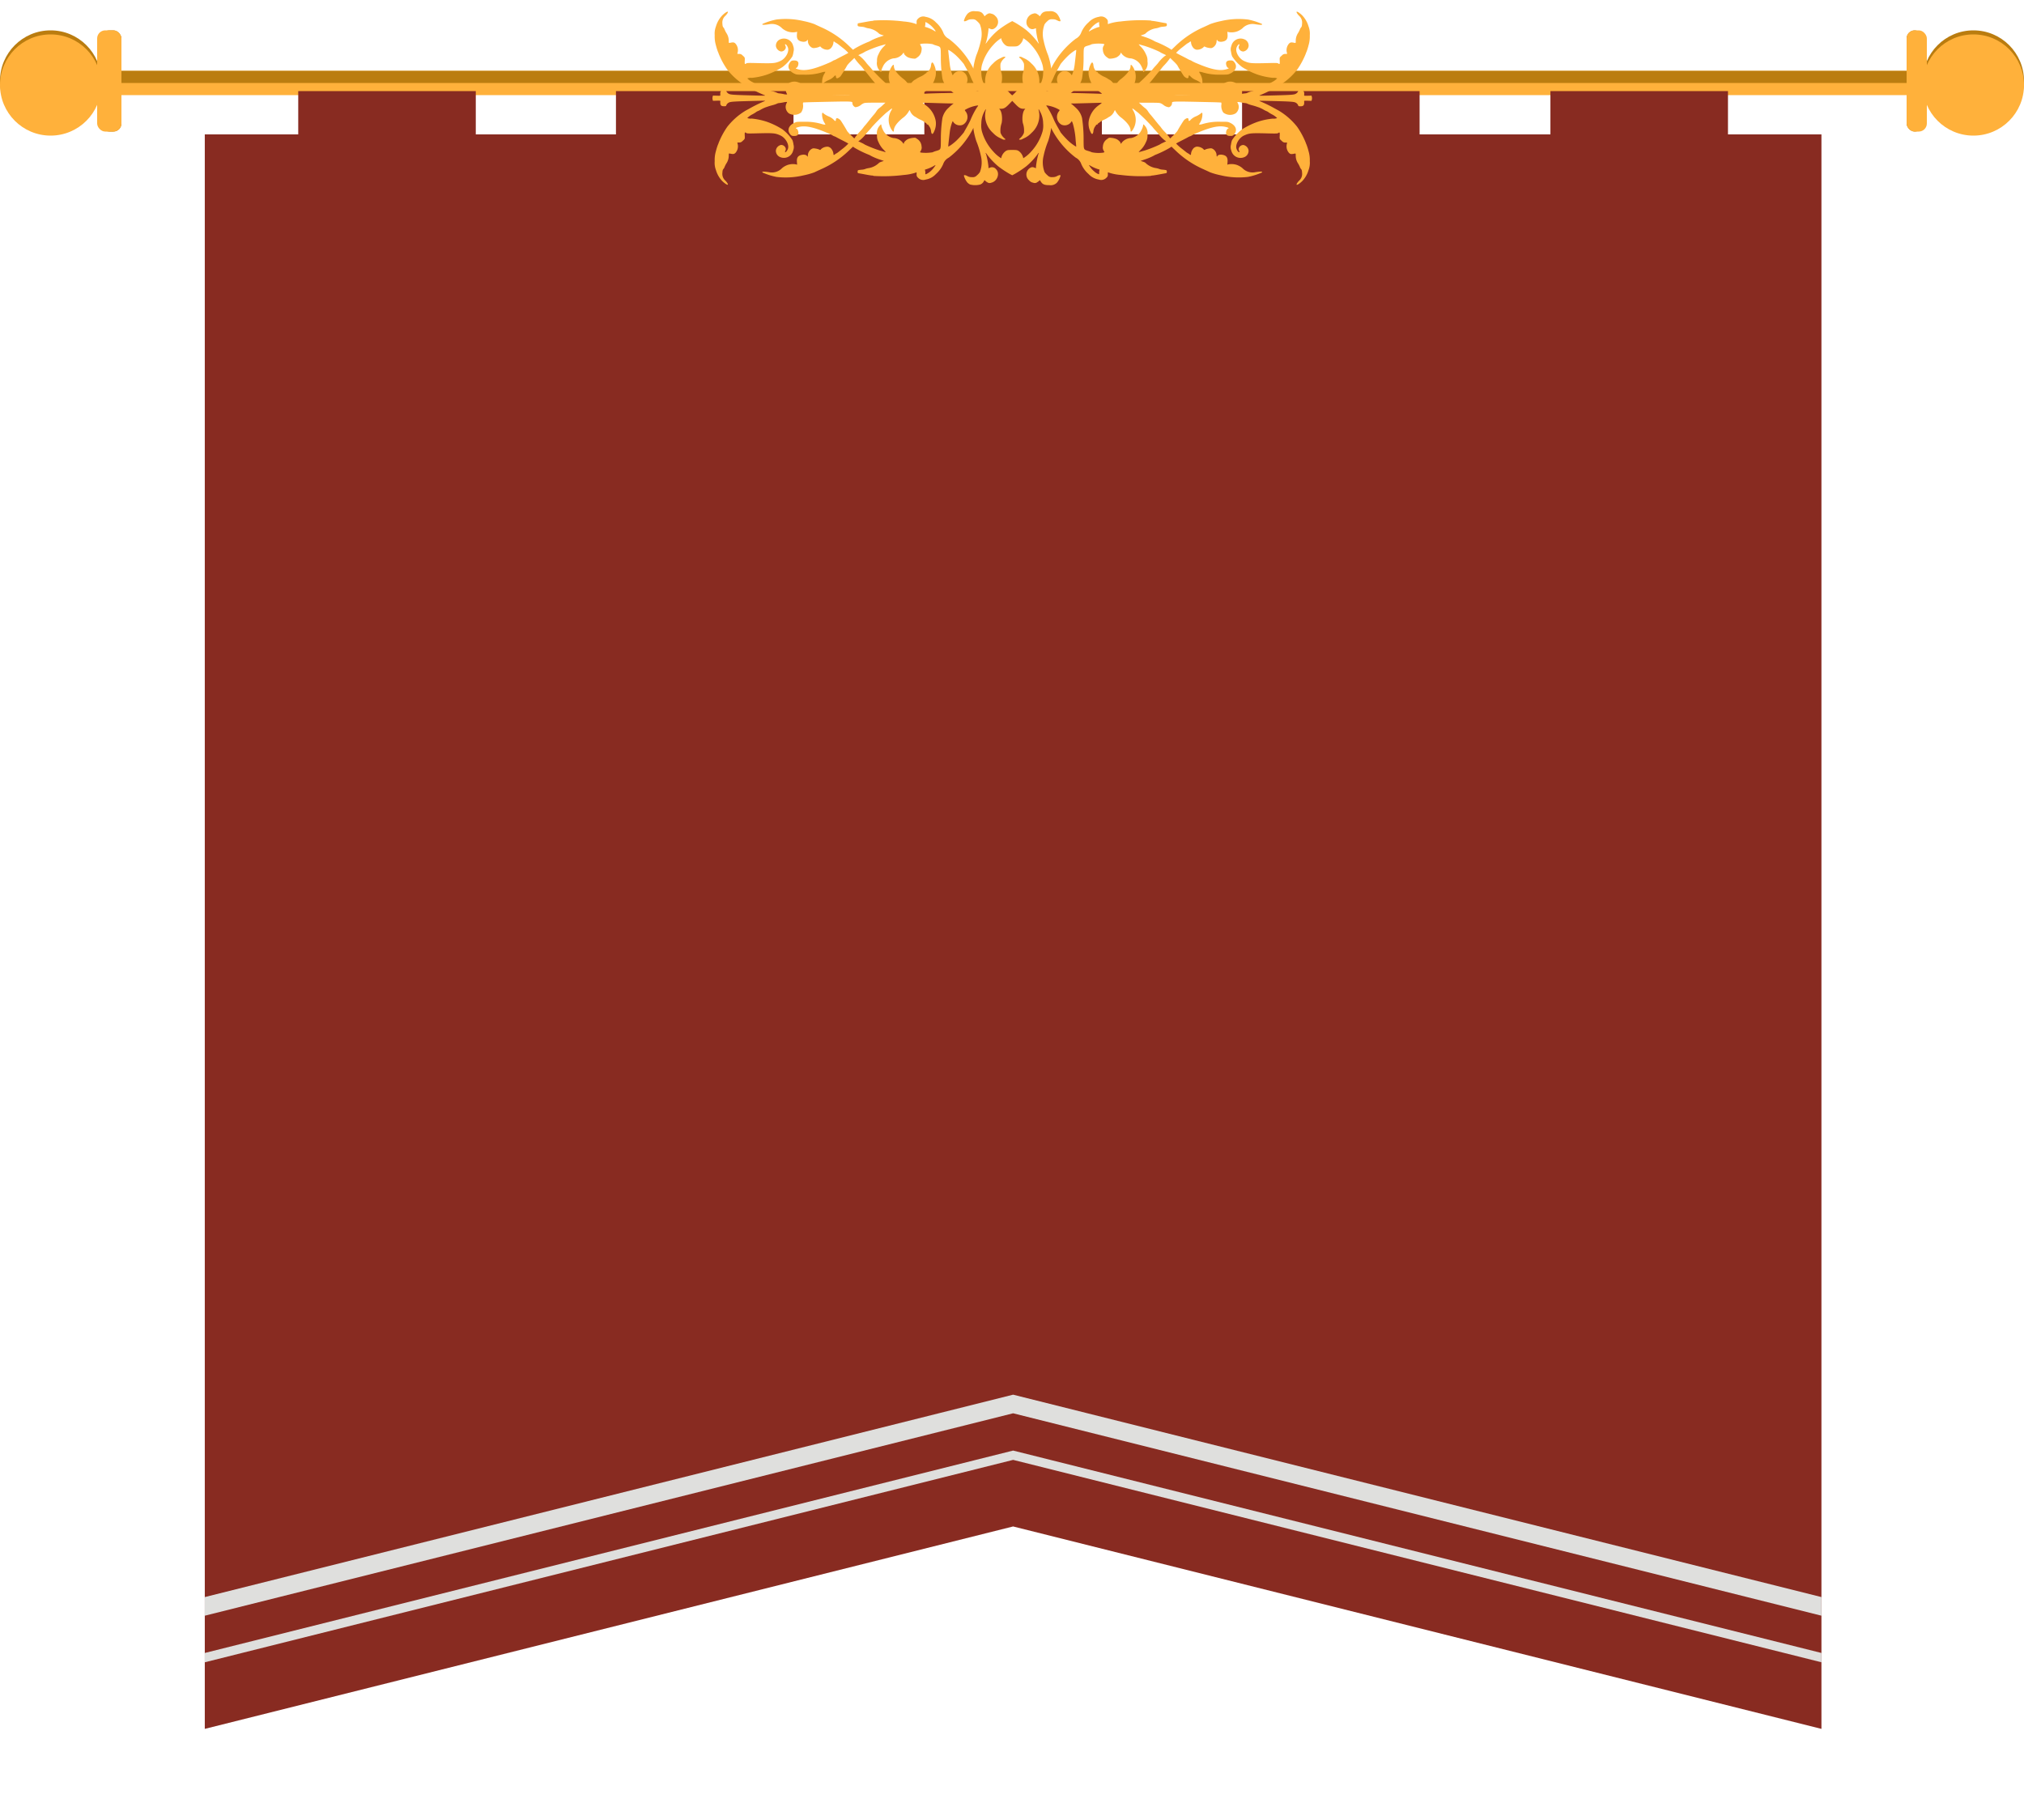 <svg xmlns="http://www.w3.org/2000/svg" xmlns:xlink="http://www.w3.org/1999/xlink" width="500" height="449.584" viewBox="0 0 500 449.584">
  <defs>
    <filter id="Unione_3" x="28.094" y="0" width="444.37" height="449.584" filterUnits="userSpaceOnUse">
      <feOffset dy="5" input="SourceAlpha"/>
      <feGaussianBlur stdDeviation="7.5" result="blur"/>
      <feFlood flood-color="#122a40"/>
      <feComposite operator="in" in2="blur"/>
      <feComposite in="SourceGraphic"/>
    </filter>
  </defs>
  <g id="Raggruppa_240" data-name="Raggruppa 240" transform="translate(-570 -467.222)">
    <g id="Raggruppa_223" data-name="Raggruppa 223" transform="translate(2677.368 1539.504)">
      <g id="Raggruppa_69" data-name="Raggruppa 69" transform="translate(-2107 -1064.782)">
        <g id="Raggruppa_67" data-name="Raggruppa 67" transform="translate(0 0)">
          <rect id="Rettangolo_32" data-name="Rettangolo 32" width="5" height="25" rx="2" transform="translate(24.632 0)" fill="#bb7d10"/>
          <rect id="Rettangolo_33" data-name="Rettangolo 33" width="4" height="25" rx="2" transform="translate(470.632 0)" fill="#bb7d10"/>
          <rect id="Rettangolo_29" data-name="Rettangolo 29" width="480" height="6" transform="translate(11.632 10)" fill="#ffb13b"/>
          <rect id="Rettangolo_30" data-name="Rettangolo 30" width="480" height="3" transform="translate(11.632 10)" fill="#bb7d10"/>
          <circle id="Ellisse_4" data-name="Ellisse 4" cx="12.5" cy="12.5" r="12.5" transform="translate(-0.368 0)" fill="#ba7c0f"/>
          <circle id="Ellisse_6" data-name="Ellisse 6" cx="12.5" cy="12.5" r="12.5" transform="translate(474.632 0)" fill="#ba7c0f"/>
          <circle id="Ellisse_5" data-name="Ellisse 5" cx="12.5" cy="12.5" r="12.5" transform="translate(-0.368 1)" fill="#ffb13b"/>
          <circle id="Ellisse_7" data-name="Ellisse 7" cx="12.5" cy="12.5" r="12.5" transform="translate(474.632 1)" fill="#ffb13b"/>
          <rect id="Rettangolo_34" data-name="Rettangolo 34" width="6" height="25" rx="2" transform="translate(23.632 0)" fill="#ffb13b"/>
          <rect id="Rettangolo_35" data-name="Rettangolo 35" width="5" height="25" rx="2" transform="translate(470.632 0)" fill="#ffb13b"/>
        </g>
        <g id="Raggruppa_68" data-name="Raggruppa 68" transform="translate(49.632 9.785)">
          <g transform="matrix(1, 0, 0, 1, -50, -17.28)" filter="url(#Unione_3)">
            <path id="Unione_3-2" data-name="Unione 3" d="M199.685,354.58,0,404.584V10.69H23.085V0H66.947V10.69h34.627V0h43.862V10.69h32.319V0h43.861V10.69h34.628V0H300.1V10.69h32.319V0h43.862V10.69H399.37V404.584Z" transform="translate(50.59 17.5)" fill="#882b21"/>
          </g>
          <path id="Tracciato_62" data-name="Tracciato 62" d="M0,7.531l199.686-50,199.686,50v4.6l-199.686-50L0,12.134Z" transform="translate(0.592 369.713)" fill="#dfdfdd"/>
          <path id="Tracciato_63" data-name="Tracciato 63" d="M0,7.531l199.686-50,199.686,50v2.3l-199.686-50L0,9.832Z" transform="translate(0.592 383.521)" fill="#dfdfdd"/>
        </g>
      </g>
    </g>
    <path id="path4691" d="M64.073,42.8a2.94,2.94,0,0,1-.639-.47,4.611,4.611,0,0,1-.869-1.7c0-.224.343-.186.874.1a2.048,2.048,0,0,0,1.136.249,1.322,1.322,0,0,0,1.194-.429,3.677,3.677,0,0,0,.743-.815,6.683,6.683,0,0,0,.231-4.05,21.234,21.234,0,0,0-1.117-3.61,18.118,18.118,0,0,1-.7-2.933l-.031-.348-.122.3a21.068,21.068,0,0,1-5.944,7.067,2.832,2.832,0,0,0-1.392,1.608,6.872,6.872,0,0,1-1.778,2.439A4.462,4.462,0,0,1,53.1,41.586a1.774,1.774,0,0,1-1.875-.459.931.931,0,0,1-.345-.848,2.687,2.687,0,0,0-.023-.492c-.013,0-.192.064-.4.142a12.077,12.077,0,0,1-2.712.512,39.929,39.929,0,0,1-7.458.242,1.115,1.115,0,0,0-.442-.1c-.14,0-.826-.108-1.523-.24s-1.437-.268-1.642-.3c-.345-.058-.373-.088-.373-.4,0-.389.037-.407,1.044-.506a2.79,2.79,0,0,0,.814-.162,4.086,4.086,0,0,1,.928-.236,4.754,4.754,0,0,0,2.55-1.331,3.078,3.078,0,0,1,.631-.264l.517-.169-.956-.329a13.628,13.628,0,0,1-2.345-.986,2.453,2.453,0,0,0-.5-.245,24.872,24.872,0,0,1-3.432-1.684l-.4-.277-1.045,1a23.676,23.676,0,0,1-6.908,4.606c-.768.349-1.474.676-1.568.728a17.849,17.849,0,0,1-2.678.752,19.052,19.052,0,0,1-6.7.386,16.356,16.356,0,0,1-3.4-1.065c-.373-.3.29-.321,1.8-.063a3.478,3.478,0,0,0,2.992-1.048,4.492,4.492,0,0,1,1.343-.773A4.2,4.2,0,0,1,21.1,37.83l.261.082-.049-.688c-.082-1.144.3-1.627,1.425-1.781.47-.064.987.091,1.076.324.105.274.209.134.21-.283A1.919,1.919,0,0,1,24.971,34c.308-.159.431-.168.995-.072a3.265,3.265,0,0,1,.87.252c.209.132.245.121.464-.139A2.364,2.364,0,0,1,29,33.466a1.658,1.658,0,0,1,.633.315,2.409,2.409,0,0,1,.7,1.443c0,.338.084.355.425.087a1.128,1.128,0,0,1,.319-.2,4.534,4.534,0,0,0,.662-.472c.327-.26.759-.6.958-.75a11.005,11.005,0,0,0,1.316-1.2c0-.024-.593-.344-1.318-.712s-1.452-.748-1.616-.845a2.988,2.988,0,0,0-.547-.249,1.3,1.3,0,0,1-.4-.2A9.049,9.049,0,0,0,29,30.133C25.4,28.6,23.377,28.173,21.73,28.6c-.689.179-.85.3-.544.392.261.083.5.6.5,1.093,0,.508-.44.774-1.188.719a.889.889,0,0,1-.824-.379c-.849-1.016-.437-2.185,1.008-2.863.538-.252.614-.26,2.4-.257a13.819,13.819,0,0,1,4.51.6,2.365,2.365,0,0,0,.736.106c.03-.03-.069-.241-.22-.469a3.962,3.962,0,0,1-.582-2.265c.069-.264.186-.264.405,0a5.763,5.763,0,0,0,1.177.686,3.88,3.88,0,0,1,1.309.849c.321.389.522.391.522.005s.23-.494.609-.3a2.044,2.044,0,0,1,.508.379c.207.239,1.414,2.2,1.657,2.7a8.445,8.445,0,0,0,.936,1.015l.838.816.3-.419a14.4,14.4,0,0,1,1.282-1.492,9.058,9.058,0,0,0,.633-.765,4.963,4.963,0,0,1,.411-.514c.092-.092.594-.7,1.115-1.36S40.259,25.6,40.363,25.5a6.4,6.4,0,0,0,.57-.767,3.061,3.061,0,0,1,.649-.746,9.078,9.078,0,0,0,.933-.786l.667-.624-2.558.008c-2.376.008-2.587.023-2.959.213a2.837,2.837,0,0,0-.553.357,2.488,2.488,0,0,1-1.353.545,1.138,1.138,0,0,1-.745-.924c0-.573.543-.554-9.547-.333-1.394.031-2.572.078-2.617.106a1.108,1.108,0,0,0-.017.57,2.855,2.855,0,0,1-.494,1.9,2.73,2.73,0,0,1-3.011.214,2.033,2.033,0,0,1-.791-1.78,2.144,2.144,0,0,1,.219-.743c.088-.135.135-.27.1-.3a3.4,3.4,0,0,0-.9.108,9.671,9.671,0,0,1-1.07.166,1.416,1.416,0,0,0-.529.158,6.317,6.317,0,0,1-.995.342c-.383.1-.853.238-1.044.3l-.788.269a8.493,8.493,0,0,0-1.116.533,5,5,0,0,1-.764.383,1.9,1.9,0,0,0-.476.278,7.959,7.959,0,0,1-.836.507,5,5,0,0,0-1.29.92,2.1,2.1,0,0,0,1.076.14A16.9,16.9,0,0,1,14,27.343a18.8,18.8,0,0,1,3.744,1.838A10.648,10.648,0,0,1,20.2,31.829a5.12,5.12,0,0,1,.262,1.094,2.3,2.3,0,0,1-.083,1.487,2.335,2.335,0,0,1-3.1,1.657,1.677,1.677,0,0,1-1.164-1.679,1.6,1.6,0,0,1,1.291-1.366,1.185,1.185,0,0,1,1.058.66.741.741,0,0,1,0,.75c-.122.312-.125.381-.016.381.182,0,.51-.434.651-.862.342-1.036-.616-2.707-1.875-3.272-1.321-.592-1.684-.623-6.081-.511-1.752.045-2.168.029-2.335-.088-.378-.265-.426-.186-.386.629.042.848.056.814-.544,1.343A1.061,1.061,0,0,1,7,32.426c-.4,0-.448.022-.381.174A2.444,2.444,0,0,1,6.114,35c-.362.318-.512.334-1.414.151-.207-.042-.224-.009-.228.429A3.459,3.459,0,0,1,3.9,37.569a6.233,6.233,0,0,0-.473.925,1.449,1.449,0,0,1-.282.479c-.165.18-.219.389-.247.954a2.221,2.221,0,0,0,.761,1.941c.447.48.68.871.579.973-.122.122-.769-.3-1.36-.878a6.6,6.6,0,0,1-1.575-2.739A4.984,4.984,0,0,1,1,37.033,7.618,7.618,0,0,1,1.3,34.562a14.211,14.211,0,0,1,.5-1.609,3.123,3.123,0,0,0,.19-.481,19.644,19.644,0,0,1,2.118-3.926A16.674,16.674,0,0,1,8.715,24.51c.377-.2,1-.543,1.382-.755a32.777,32.777,0,0,1,3.183-1.524c.372-.143.258-.149-1.741-.1-6.173.154-6.671.188-7.153.492a1.267,1.267,0,0,0-.489.546c-.1.286-.138.3-.609.3-.75,0-.976-.292-.9-1.171.018-.223,0-.226-.9-.2l-.92.028-.085-.323a1.488,1.488,0,0,1,0-.647l.085-.323.92.028c.9.027.919.024.9-.2-.072-.879.154-1.171.9-1.171.471,0,.509.019.609.3a1.267,1.267,0,0,0,.489.546c.482.3.98.338,7.153.492,2,.05,2.112.043,1.741-.1A32.779,32.779,0,0,1,10.1,19.214c-.383-.212-1-.552-1.382-.755a16.673,16.673,0,0,1-4.606-4.037A19.644,19.644,0,0,1,1.99,10.5a3.127,3.127,0,0,0-.19-.481,14.211,14.211,0,0,1-.5-1.609A7.618,7.618,0,0,1,1,5.936a4.984,4.984,0,0,1,.31-2.19A6.6,6.6,0,0,1,2.881,1.007c.591-.582,1.238-1,1.36-.878.1.1-.131.493-.579.973A2.221,2.221,0,0,0,2.9,3.043c.029.565.083.774.247.954a1.449,1.449,0,0,1,.282.479A6.233,6.233,0,0,0,3.9,5.4a3.459,3.459,0,0,1,.569,1.987c0,.438.021.471.228.429.9-.183,1.052-.167,1.414.151a2.444,2.444,0,0,1,.507,2.4c-.067.152-.019.174.381.174a1.061,1.061,0,0,1,.881.373c.6.529.586.495.544,1.343-.04.814.008.893.386.629.167-.117.583-.132,2.335-.088,4.4.112,4.76.082,6.081-.511,1.259-.564,2.217-2.235,1.875-3.272-.141-.428-.469-.862-.651-.862-.11,0-.107.069.016.381a.741.741,0,0,1,0,.75,1.185,1.185,0,0,1-1.058.66,1.6,1.6,0,0,1-1.291-1.366A1.677,1.677,0,0,1,17.279,6.9a2.335,2.335,0,0,1,3.1,1.657,2.3,2.3,0,0,1,.083,1.487A5.12,5.12,0,0,1,20.2,11.14a10.648,10.648,0,0,1-2.456,2.648A18.8,18.8,0,0,1,14,15.626a16.9,16.9,0,0,1-3.864.831,2.1,2.1,0,0,0-1.076.14,5,5,0,0,0,1.29.92,7.959,7.959,0,0,1,.836.507,1.9,1.9,0,0,0,.476.278,5,5,0,0,1,.764.383,8.494,8.494,0,0,0,1.116.533l.788.269c.191.065.661.2,1.044.3a6.317,6.317,0,0,1,.995.342,1.416,1.416,0,0,0,.529.158,9.662,9.662,0,0,1,1.07.166,3.4,3.4,0,0,0,.9.108c.031-.031-.015-.167-.1-.3a2.144,2.144,0,0,1-.219-.743,2.033,2.033,0,0,1,.791-1.78,2.73,2.73,0,0,1,3.011.214,2.855,2.855,0,0,1,.494,1.9,1.108,1.108,0,0,0,.017.57c.045.028,1.223.076,2.617.106,10.09.221,9.547.24,9.547-.333a1.138,1.138,0,0,1,.745-.923,2.488,2.488,0,0,1,1.353.545,2.838,2.838,0,0,0,.553.357c.373.19.583.205,2.959.213l2.558.008-.667-.624a9.078,9.078,0,0,0-.933-.786,3.061,3.061,0,0,1-.649-.746,6.4,6.4,0,0,0-.57-.767c-.1-.1-.615-.72-1.136-1.376s-1.023-1.268-1.115-1.36a4.963,4.963,0,0,1-.411-.514,9.058,9.058,0,0,0-.633-.765,14.4,14.4,0,0,1-1.282-1.492l-.3-.419-.838.816a8.446,8.446,0,0,0-.936,1.015c-.242.493-1.449,2.459-1.657,2.7a2.044,2.044,0,0,1-.508.379c-.378.2-.609.083-.609-.3s-.2-.384-.522.005a3.88,3.88,0,0,1-1.309.849,5.763,5.763,0,0,0-1.177.686c-.22.262-.336.262-.405,0A3.962,3.962,0,0,1,28.1,15.43c.151-.228.25-.439.22-.469a2.365,2.365,0,0,0-.736.106,13.819,13.819,0,0,1-4.51.6c-1.782,0-1.858,0-2.4-.257-1.446-.678-1.857-1.847-1.008-2.863a.889.889,0,0,1,.824-.379c.747-.055,1.188.211,1.188.719,0,.489-.238,1.01-.5,1.093-.306.1-.145.213.544.392,1.647.429,3.674,0,7.265-1.531a9.049,9.049,0,0,0,1.144-.551,1.3,1.3,0,0,1,.4-.2,2.988,2.988,0,0,0,.547-.249c.164-.1.891-.477,1.616-.845s1.318-.689,1.318-.712a11,11,0,0,0-1.316-1.2c-.2-.153-.631-.491-.958-.75a4.535,4.535,0,0,0-.662-.472,1.128,1.128,0,0,1-.319-.2c-.341-.268-.425-.251-.425.087a2.409,2.409,0,0,1-.7,1.443A1.658,1.658,0,0,1,29,9.5,2.364,2.364,0,0,1,27.3,8.927c-.219-.26-.254-.271-.464-.139a3.265,3.265,0,0,1-.87.252c-.564.1-.686.087-.995-.072a1.919,1.919,0,0,1-.948-1.482c0-.416-.1-.557-.21-.283-.089.233-.606.388-1.076.324-1.12-.154-1.507-.637-1.425-1.781l.049-.688L21.1,5.14a4.2,4.2,0,0,1-2.105-.149,4.492,4.492,0,0,1-1.343-.773A3.478,3.478,0,0,0,14.66,3.17c-1.513.258-2.175.235-1.8-.063a16.356,16.356,0,0,1,3.4-1.065,19.052,19.052,0,0,1,6.7.386,17.849,17.849,0,0,1,2.678.752c.094.052.8.379,1.568.728a23.676,23.676,0,0,1,6.908,4.606l1.045,1,.4-.277a24.873,24.873,0,0,1,3.432-1.684,2.453,2.453,0,0,0,.5-.245,13.625,13.625,0,0,1,2.345-.986L42.79,6l-.517-.169a3.078,3.078,0,0,1-.631-.264,4.754,4.754,0,0,0-2.55-1.331A4.086,4.086,0,0,1,38.165,4a2.79,2.79,0,0,0-.814-.162c-1.007-.1-1.044-.116-1.044-.506,0-.312.028-.342.373-.4.205-.035.944-.171,1.642-.3s1.383-.24,1.523-.24a1.115,1.115,0,0,0,.442-.1,39.929,39.929,0,0,1,7.458.242,12.077,12.077,0,0,1,2.712.512c.206.078.385.142.4.142a2.692,2.692,0,0,0,.023-.492.931.931,0,0,1,.345-.848A1.774,1.774,0,0,1,53.1,1.384a4.462,4.462,0,0,1,2.559,1.377A6.872,6.872,0,0,1,57.436,5.2a2.832,2.832,0,0,0,1.392,1.608,21.068,21.068,0,0,1,5.944,7.067l.122.3.031-.348a18.117,18.117,0,0,1,.7-2.933,21.234,21.234,0,0,0,1.117-3.61,6.683,6.683,0,0,0-.231-4.05,3.677,3.677,0,0,0-.743-.815,1.322,1.322,0,0,0-1.194-.429,2.048,2.048,0,0,0-1.136.249c-.531.283-.874.321-.874.1a4.606,4.606,0,0,1,.871-1.7A2.182,2.182,0,0,1,65.328,0c1.249,0,1.7.2,2.17.973.15.247.224.3.265.2A1.658,1.658,0,0,1,68.29.748.988.988,0,0,1,69.318.6a1.735,1.735,0,0,1,1.018.585,1.9,1.9,0,0,1-.482,3.191.9.9,0,0,1-.771-.028l-.451-.154,0,.367a18.6,18.6,0,0,1-.583,3.081c-.286.534-.063.4.347-.216a17.363,17.363,0,0,1,2.65-2.776A25.146,25.146,0,0,1,73.93,2.735l.571-.3.571.3a25.145,25.145,0,0,1,2.886,1.911,17.362,17.362,0,0,1,2.65,2.776c.41.611.632.749.347.216a18.6,18.6,0,0,1-.583-3.081l0-.367-.451.154a1.223,1.223,0,0,1-1.4-.39C77.451,2.96,78.155.936,79.684.6a.988.988,0,0,1,1.028.152,1.658,1.658,0,0,1,.527.422c.04.105.115.05.265-.2C81.972.2,82.425,0,83.674,0a2.182,2.182,0,0,1,1.892.636,4.607,4.607,0,0,1,.871,1.7c0,.224-.343.186-.874-.1a2.048,2.048,0,0,0-1.136-.249,1.322,1.322,0,0,0-1.194.429,3.677,3.677,0,0,0-.743.815,6.683,6.683,0,0,0-.231,4.05,21.233,21.233,0,0,0,1.117,3.61,18.117,18.117,0,0,1,.7,2.933l.031.348.122-.3a21.068,21.068,0,0,1,5.944-7.067A2.832,2.832,0,0,0,91.567,5.2a6.872,6.872,0,0,1,1.778-2.439A4.462,4.462,0,0,1,95.9,1.384a1.774,1.774,0,0,1,1.875.459.931.931,0,0,1,.345.848,2.688,2.688,0,0,0,.023.492c.013,0,.192-.064.4-.142a12.077,12.077,0,0,1,2.712-.512,39.929,39.929,0,0,1,7.458-.242,1.115,1.115,0,0,0,.442.1c.14,0,.826.108,1.523.24s1.437.268,1.642.3c.345.058.373.088.373.4,0,.389-.037.407-1.044.506a2.79,2.79,0,0,0-.814.162,4.086,4.086,0,0,1-.928.236,4.754,4.754,0,0,0-2.55,1.331,3.078,3.078,0,0,1-.631.264L106.212,6l.956.329a13.625,13.625,0,0,1,2.345.986,2.453,2.453,0,0,0,.5.245,24.872,24.872,0,0,1,3.432,1.684l.4.277,1.045-1a23.676,23.676,0,0,1,6.908-4.606c.768-.349,1.474-.676,1.568-.728a17.849,17.849,0,0,1,2.678-.752,19.052,19.052,0,0,1,6.7-.386,16.356,16.356,0,0,1,3.4,1.065c.373.3-.29.321-1.8.063a3.478,3.478,0,0,0-2.992,1.048,4.492,4.492,0,0,1-1.343.773,4.2,4.2,0,0,1-2.105.149l-.261-.082.049.688c.082,1.144-.3,1.627-1.425,1.781-.47.064-.987-.091-1.076-.324-.105-.274-.209-.134-.21.283a1.919,1.919,0,0,1-.948,1.482c-.308.159-.431.168-.995.072a3.265,3.265,0,0,1-.87-.252c-.209-.132-.245-.121-.464.139A2.364,2.364,0,0,1,120,9.5a1.658,1.658,0,0,1-.633-.315,2.409,2.409,0,0,1-.7-1.443c0-.338-.085-.355-.425-.087a1.128,1.128,0,0,1-.319.2,4.534,4.534,0,0,0-.662.472c-.327.26-.759.6-.958.75a11,11,0,0,0-1.316,1.2c0,.024.593.344,1.318.712s1.452.748,1.616.845a2.988,2.988,0,0,0,.547.249,1.3,1.3,0,0,1,.4.2,9.048,9.048,0,0,0,1.144.551c3.591,1.532,5.618,1.96,7.265,1.531.689-.179.85-.3.544-.392-.261-.083-.5-.6-.5-1.093,0-.508.44-.774,1.188-.719a.889.889,0,0,1,.824.379c.849,1.016.437,2.185-1.008,2.863-.538.252-.614.26-2.4.257a13.819,13.819,0,0,1-4.51-.6,2.365,2.365,0,0,0-.736-.106c-.03.03.069.241.22.469a3.962,3.962,0,0,1,.582,2.265c-.069.264-.186.264-.405,0a5.763,5.763,0,0,0-1.177-.686,3.88,3.88,0,0,1-1.309-.849c-.321-.389-.522-.391-.522-.005s-.23.494-.609.3a2.045,2.045,0,0,1-.508-.379c-.207-.239-1.414-2.2-1.657-2.7a8.446,8.446,0,0,0-.936-1.015l-.838-.816-.3.419a14.4,14.4,0,0,1-1.282,1.492,9.056,9.056,0,0,0-.633.765,4.964,4.964,0,0,1-.411.514c-.092.092-.594.7-1.115,1.36s-1.032,1.275-1.136,1.376a6.4,6.4,0,0,0-.57.767,3.061,3.061,0,0,1-.649.746,9.078,9.078,0,0,0-.933.786l-.667.624,2.558-.008c2.376-.008,2.587-.023,2.959-.213a2.838,2.838,0,0,0,.553-.357,2.488,2.488,0,0,1,1.353-.545,1.138,1.138,0,0,1,.745.924c0,.573-.543.554,9.547.333,1.394-.031,2.572-.078,2.617-.106a1.108,1.108,0,0,0,.017-.57,2.855,2.855,0,0,1,.494-1.9,2.73,2.73,0,0,1,3.011-.214,2.033,2.033,0,0,1,.791,1.78,2.144,2.144,0,0,1-.219.743c-.088.135-.135.27-.1.3a3.4,3.4,0,0,0,.9-.108,9.672,9.672,0,0,1,1.07-.166,1.416,1.416,0,0,0,.529-.158,6.318,6.318,0,0,1,.995-.342c.383-.1.853-.238,1.044-.3l.788-.269a8.494,8.494,0,0,0,1.116-.533,5,5,0,0,1,.764-.383,1.9,1.9,0,0,0,.476-.278,7.959,7.959,0,0,1,.836-.507,5,5,0,0,0,1.29-.92,2.1,2.1,0,0,0-1.076-.14,16.9,16.9,0,0,1-3.864-.831,18.8,18.8,0,0,1-3.744-1.838,10.648,10.648,0,0,1-2.456-2.648,5.12,5.12,0,0,1-.262-1.094,2.3,2.3,0,0,1,.083-1.487,2.335,2.335,0,0,1,3.1-1.657,1.677,1.677,0,0,1,1.164,1.679A1.6,1.6,0,0,1,131.6,9.947a1.185,1.185,0,0,1-1.058-.66.74.74,0,0,1,0-.75c.123-.312.125-.381.015-.381-.182,0-.51.434-.651.862-.342,1.036.616,2.707,1.875,3.272,1.321.592,1.684.623,6.081.511,1.752-.045,2.168-.029,2.335.088.378.265.426.186.386-.629-.042-.848-.056-.814.544-1.343a1.061,1.061,0,0,1,.881-.373c.4,0,.448-.022.381-.174a2.444,2.444,0,0,1,.507-2.4c.362-.318.512-.334,1.414-.151.207.042.224.009.228-.429A3.459,3.459,0,0,1,145.1,5.4a6.235,6.235,0,0,0,.473-.925A1.449,1.449,0,0,1,145.853,4c.165-.18.219-.389.247-.954A2.221,2.221,0,0,0,145.34,1.1c-.447-.48-.68-.871-.579-.973.122-.122.769.3,1.36.878A6.6,6.6,0,0,1,147.7,3.746a4.983,4.983,0,0,1,.31,2.19,7.617,7.617,0,0,1-.307,2.471,14.208,14.208,0,0,1-.5,1.609,3.128,3.128,0,0,0-.19.481,19.644,19.644,0,0,1-2.118,3.926,16.674,16.674,0,0,1-4.606,4.037c-.377.2-1,.544-1.382.755a32.778,32.778,0,0,1-3.183,1.524c-.372.143-.258.149,1.741.1,6.173-.154,6.671-.188,7.153-.492a1.267,1.267,0,0,0,.489-.546c.1-.286.138-.3.609-.3.75,0,.976.292.9,1.171-.018.223,0,.226.9.2l.92-.028.085.323a1.488,1.488,0,0,1,0,.647l-.085.323-.92-.028c-.9-.027-.919-.024-.9.2.072.879-.154,1.171-.9,1.171-.471,0-.509-.019-.609-.3a1.267,1.267,0,0,0-.489-.546c-.482-.3-.98-.338-7.153-.492-2-.05-2.112-.043-1.741.1a32.779,32.779,0,0,1,3.183,1.524c.383.212,1,.552,1.382.755a16.674,16.674,0,0,1,4.606,4.037,19.644,19.644,0,0,1,2.118,3.926,3.128,3.128,0,0,0,.19.481,14.209,14.209,0,0,1,.5,1.609,7.618,7.618,0,0,1,.307,2.471,4.983,4.983,0,0,1-.31,2.19,6.6,6.6,0,0,1-1.575,2.739c-.591.582-1.238,1-1.36.878-.1-.1.131-.493.579-.973a2.221,2.221,0,0,0,.761-1.941c-.029-.565-.083-.774-.247-.954a1.449,1.449,0,0,1-.282-.479,6.235,6.235,0,0,0-.473-.925,3.459,3.459,0,0,1-.569-1.987c0-.438-.021-.471-.228-.429-.9.183-1.052.167-1.414-.151a2.444,2.444,0,0,1-.507-2.4c.067-.152.019-.174-.381-.174a1.061,1.061,0,0,1-.881-.373c-.6-.529-.586-.495-.544-1.343.04-.814-.008-.893-.386-.629-.167.117-.583.132-2.335.088-4.4-.112-4.76-.082-6.081.511-1.259.564-2.217,2.235-1.875,3.272.141.428.469.862.651.862.11,0,.107-.069-.016-.381a.741.741,0,0,1,0-.75,1.185,1.185,0,0,1,1.058-.66,1.6,1.6,0,0,1,1.291,1.366,1.677,1.677,0,0,1-1.164,1.679,2.335,2.335,0,0,1-3.1-1.657,2.3,2.3,0,0,1-.083-1.487,5.12,5.12,0,0,1,.262-1.094,10.647,10.647,0,0,1,2.456-2.648,18.8,18.8,0,0,1,3.744-1.838,16.9,16.9,0,0,1,3.864-.831,2.1,2.1,0,0,0,1.076-.14,5.005,5.005,0,0,0-1.29-.92,7.959,7.959,0,0,1-.836-.507,1.9,1.9,0,0,0-.476-.278,5,5,0,0,1-.764-.383,8.495,8.495,0,0,0-1.116-.533l-.788-.269c-.191-.065-.661-.2-1.044-.3a6.317,6.317,0,0,1-.995-.342,1.416,1.416,0,0,0-.529-.158,9.662,9.662,0,0,1-1.07-.166,3.4,3.4,0,0,0-.9-.108c-.031.031.015.167.1.3a2.144,2.144,0,0,1,.219.743,2.033,2.033,0,0,1-.791,1.78,2.73,2.73,0,0,1-3.011-.214,2.855,2.855,0,0,1-.494-1.9,1.108,1.108,0,0,0-.017-.57c-.045-.028-1.223-.076-2.617-.106-10.091-.221-9.547-.24-9.547.333a1.138,1.138,0,0,1-.745.923,2.488,2.488,0,0,1-1.353-.545,2.837,2.837,0,0,0-.553-.357c-.373-.19-.583-.205-2.959-.213l-2.558-.008.667.624a9.079,9.079,0,0,0,.933.786,3.061,3.061,0,0,1,.649.746,6.4,6.4,0,0,0,.57.767c.1.1.615.72,1.136,1.376s1.023,1.268,1.115,1.36a4.963,4.963,0,0,1,.411.514,9.058,9.058,0,0,0,.633.765A14.4,14.4,0,0,1,113.216,31l.3.419.838-.816a8.446,8.446,0,0,0,.936-1.015c.242-.493,1.449-2.459,1.657-2.7a2.044,2.044,0,0,1,.508-.379c.378-.2.609-.083.609.3s.2.384.522-.005a3.88,3.88,0,0,1,1.309-.849,5.763,5.763,0,0,0,1.177-.686c.22-.262.336-.262.405,0a3.962,3.962,0,0,1-.582,2.265c-.151.228-.25.439-.22.469a2.365,2.365,0,0,0,.736-.106,13.819,13.819,0,0,1,4.51-.6c1.782,0,1.858,0,2.4.257,1.446.678,1.857,1.847,1.008,2.863a.889.889,0,0,1-.824.379c-.747.055-1.188-.211-1.188-.719,0-.489.238-1.01.5-1.093.306-.1.145-.213-.544-.392-1.646-.429-3.674,0-7.265,1.531a9.048,9.048,0,0,0-1.144.551,1.3,1.3,0,0,1-.4.2,2.989,2.989,0,0,0-.547.249c-.164.1-.891.477-1.616.845s-1.318.689-1.318.712a11,11,0,0,0,1.316,1.2c.2.153.631.491.958.75a4.533,4.533,0,0,0,.662.472,1.128,1.128,0,0,1,.319.2c.341.268.425.251.425-.087a2.409,2.409,0,0,1,.7-1.443,1.658,1.658,0,0,1,.633-.315,2.364,2.364,0,0,1,1.706.577c.219.26.254.271.464.139a3.266,3.266,0,0,1,.87-.252c.564-.1.686-.087.995.072a1.919,1.919,0,0,1,.948,1.482c0,.416.1.557.21.283.089-.233.606-.388,1.076-.324,1.12.154,1.507.637,1.425,1.781l-.049.688.261-.082a4.2,4.2,0,0,1,2.105.149,4.492,4.492,0,0,1,1.343.773,3.478,3.478,0,0,0,2.992,1.048c1.513-.258,2.175-.235,1.8.063a16.356,16.356,0,0,1-3.4,1.065,19.052,19.052,0,0,1-6.7-.386,17.848,17.848,0,0,1-2.678-.752c-.094-.052-.8-.379-1.568-.728a23.676,23.676,0,0,1-6.908-4.606l-1.045-1-.4.277a24.873,24.873,0,0,1-3.432,1.684,2.453,2.453,0,0,0-.5.245,13.625,13.625,0,0,1-2.345.986l-.956.329.517.169a3.078,3.078,0,0,1,.631.264,4.754,4.754,0,0,0,2.55,1.331,4.086,4.086,0,0,1,.928.236,2.79,2.79,0,0,0,.814.162c1.007.1,1.044.116,1.044.506,0,.312-.028.342-.373.4-.205.035-.944.171-1.642.3s-1.383.24-1.523.24a1.115,1.115,0,0,0-.442.1,39.929,39.929,0,0,1-7.458-.242,12.077,12.077,0,0,1-2.712-.512c-.206-.078-.385-.142-.4-.142a2.692,2.692,0,0,0-.023.492.931.931,0,0,1-.345.848,1.774,1.774,0,0,1-1.875.459,4.462,4.462,0,0,1-2.559-1.377,6.873,6.873,0,0,1-1.778-2.439,2.832,2.832,0,0,0-1.392-1.608,21.068,21.068,0,0,1-5.944-7.067l-.122-.3-.031.348a18.117,18.117,0,0,1-.7,2.933,21.234,21.234,0,0,0-1.117,3.61,6.683,6.683,0,0,0,.231,4.05,3.677,3.677,0,0,0,.743.815,1.322,1.322,0,0,0,1.194.429,2.048,2.048,0,0,0,1.136-.249c.531-.283.874-.321.874-.1a4.606,4.606,0,0,1-.871,1.7,2.182,2.182,0,0,1-1.892.636c-1.249,0-1.7-.2-2.17-.973-.15-.247-.224-.3-.265-.2a1.658,1.658,0,0,1-.527.422.988.988,0,0,1-1.028.152,1.735,1.735,0,0,1-1.018-.585,1.9,1.9,0,0,1,.482-3.191.9.9,0,0,1,.771.028l.451.154,0-.367a18.6,18.6,0,0,1,.583-3.081c.286-.534.063-.4-.347.216a17.362,17.362,0,0,1-2.65,2.776,25.145,25.145,0,0,1-2.886,1.911l-.571.3-.571-.3a25.145,25.145,0,0,1-2.886-1.911,17.362,17.362,0,0,1-2.65-2.776c-.41-.611-.632-.749-.347-.216a18.6,18.6,0,0,1,.583,3.081l0,.367.451-.154a1.223,1.223,0,0,1,1.4.39c1.064.994.359,3.017-1.169,3.357a.988.988,0,0,1-1.028-.152,1.658,1.658,0,0,1-.527-.422c-.04-.105-.115-.05-.265.2a1.622,1.622,0,0,1-.9.817,4.9,4.9,0,0,1-2.523-.012ZM53.4,40.156a4.382,4.382,0,0,0,.783-.514,6.026,6.026,0,0,0,1.377-1.627c-.027-.027-.218.061-.424.194a9.225,9.225,0,0,1-2.074.88c-.129,0-.147.055-.085.274a2.209,2.209,0,0,1,.061.6c-.02.371-.035.363.362.2Zm42.573-.2a2.209,2.209,0,0,1,.061-.6c.062-.218.045-.274-.085-.274a9.228,9.228,0,0,1-2.074-.88c-.206-.134-.4-.221-.424-.194a6.027,6.027,0,0,0,1.38,1.629,3.025,3.025,0,0,0,1.085.631c.041,0,.067-.137.058-.315ZM71.816,36.094a2.862,2.862,0,0,1,1.113-1.583c.388-.222.538-.245,1.573-.245s1.185.024,1.573.245a2.862,2.862,0,0,1,1.113,1.583c0,.116.021.211.048.211a8.388,8.388,0,0,0,1.9-1.6,12.341,12.341,0,0,0,2.839-4.97,5.654,5.654,0,0,0,.159-2.029,6.144,6.144,0,0,0-.827-3.053c-.293-.579-.382-.59-.224-.028a6.29,6.29,0,0,1,.117,1.238,5.8,5.8,0,0,1-1.981,4.229,5.4,5.4,0,0,1-1.492,1.13c-.378.183-.766.372-.861.421-.228.117-.673.114-.673,0,0-.052.1-.164.221-.249a3.2,3.2,0,0,0,.979-1.371,5.4,5.4,0,0,0-.263-2.364c-.281-1.282-.015-3.043.521-3.451.127-.1.066-.118-.333-.115-.737.006-1.138-.218-2.016-1.127l-.8-.827-.8.827c-.878.909-1.279,1.133-2.016,1.127-.4,0-.461.018-.333.115.536.408.8,2.169.521,3.451a5.4,5.4,0,0,0-.263,2.364,3.2,3.2,0,0,0,.979,1.371c.122.085.221.2.221.249,0,.119-.445.122-.673,0-.095-.049-.482-.238-.861-.421a5.4,5.4,0,0,1-1.492-1.13A5.8,5.8,0,0,1,67.8,25.861a6.29,6.29,0,0,1,.117-1.238c.158-.562.069-.551-.224.028a6.144,6.144,0,0,0-.827,3.053,5.654,5.654,0,0,0,.159,2.029,12.339,12.339,0,0,0,2.82,4.947A8.5,8.5,0,0,0,71.741,36.3c.041,0,.075-.088.075-.2ZM54.829,34.841a4.672,4.672,0,0,1,.847-.321c1.213-.37,1.161-.262,1.193-2.506a35.124,35.124,0,0,1,.375-5.606,4.886,4.886,0,0,1,1.467-2.5c.4-.381.855-.79,1.019-.909l.3-.217-.845-.007c-.465,0-2.188-.047-3.828-.1s-2.992-.08-3-.069a5.84,5.84,0,0,0,.628.515,6.03,6.03,0,0,1,2.618,4,4.521,4.521,0,0,1-.4,2.582c-.325.783-.614.794-.747.03a2.552,2.552,0,0,0-.445-1.3.664.664,0,0,1-.194-.291c0-.054-.112-.126-.249-.16s-.249-.125-.249-.2-.04-.138-.089-.138a1.2,1.2,0,0,1-.382-.257,5.305,5.305,0,0,0-1-.581,6.6,6.6,0,0,1-.886-.465,4.168,4.168,0,0,0-.564-.339,2.9,2.9,0,0,1-1.113-1.317c-.057-.211-.238-.319-.238-.141A5.255,5.255,0,0,1,47.409,26.4c-1.425,1.172-2.151,2.2-2.151,3.048,0,.466-.232.358-.637-.3a4.513,4.513,0,0,1-.048-4.562,1.74,1.74,0,0,0,.255-.578,1.971,1.971,0,0,0-.578.383c-.293.236-.69.545-.881.688a47.707,47.707,0,0,0-3.533,3.52c-.163.219-.431.539-.6.711s-.477.523-.7.78A9.275,9.275,0,0,1,36.82,31.9l-.35.218.788.375a5.5,5.5,0,0,1,.847.459,29.987,29.987,0,0,0,3.72,1.467c.383.1.853.237,1.044.293a3.807,3.807,0,0,0,.395.1,4.013,4.013,0,0,0-.507-.572,6.037,6.037,0,0,1-1.293-1.915A3.108,3.108,0,0,1,41.1,30.6a2.726,2.726,0,0,1,.617-2.279c.35-.445.459-.468.459-.1a3.425,3.425,0,0,0,.333.97,3.546,3.546,0,0,0,2.651,2.131,3.057,3.057,0,0,1,2.252,1.095c.192.325.335.392.335.156,0-.26.583-.819,1.069-1.024a4.736,4.736,0,0,1,1.123-.267c.632-.065.662-.057,1.1.275A2.306,2.306,0,0,1,52.1,33.375a1.455,1.455,0,0,1-.167,1.048l-.22.391.231.1a10.706,10.706,0,0,0,2.888-.071Zm42.211.068.252-.1-.22-.391a1.455,1.455,0,0,1-.167-1.048,2.306,2.306,0,0,1,1.064-1.812c.435-.332.465-.34,1.1-.275a4.736,4.736,0,0,1,1.123.267c.485.205,1.069.764,1.069,1.024,0,.235.143.168.335-.156a3.057,3.057,0,0,1,2.252-1.095,3.546,3.546,0,0,0,2.651-2.131,3.425,3.425,0,0,0,.333-.97c0-.371.109-.348.459.1A2.726,2.726,0,0,1,107.9,30.6a3.108,3.108,0,0,1-.367,1.724,6.037,6.037,0,0,1-1.293,1.915,4.015,4.015,0,0,0-.507.572,3.807,3.807,0,0,0,.395-.1c.191-.056.661-.188,1.044-.293a29.984,29.984,0,0,0,3.72-1.467,5.5,5.5,0,0,1,.847-.459l.788-.375-.35-.218a9.275,9.275,0,0,1-1.724-1.811c-.219-.257-.532-.608-.7-.78s-.432-.492-.6-.711a47.706,47.706,0,0,0-3.533-3.52c-.191-.143-.588-.453-.881-.688a1.971,1.971,0,0,0-.578-.383,1.74,1.74,0,0,0,.255.578,4.513,4.513,0,0,1-.048,4.562c-.405.656-.637.765-.637.3,0-.847-.726-1.876-2.151-3.048a5.257,5.257,0,0,1-1.629-1.845c0-.177-.181-.07-.238.141a2.9,2.9,0,0,1-1.113,1.317,4.168,4.168,0,0,0-.564.339,6.606,6.606,0,0,1-.886.465,5.3,5.3,0,0,0-1,.581,1.2,1.2,0,0,1-.382.257c-.049,0-.089.062-.089.138s-.112.167-.249.2-.249.106-.249.16a.665.665,0,0,1-.194.291,2.553,2.553,0,0,0-.445,1.3c-.133.765-.422.753-.747-.03a4.521,4.521,0,0,1-.4-2.582,6.03,6.03,0,0,1,2.618-4,5.84,5.84,0,0,0,.628-.515c-.011-.011-1.362.02-3,.069s-3.363.092-3.828.1l-.845.007.3.217c.164.119.623.528,1.019.909a4.886,4.886,0,0,1,1.467,2.5,35.123,35.123,0,0,1,.375,5.606c.032,2.244-.019,2.136,1.193,2.506a5.38,5.38,0,0,1,.819.3,8.157,8.157,0,0,0,2.894.092ZM60.725,31.944a20.9,20.9,0,0,0,1.84-2.034c0-.024.28-.531.622-1.126s.775-1.418.961-1.828a19.765,19.765,0,0,1,1.645-3.208c.353-.46.356-.472.128-.472a8.356,8.356,0,0,0-3.108,1.1c-.038.062.023.21.135.33a2.2,2.2,0,0,1-.626,3.32,1.957,1.957,0,0,1-2.293-.548,1.048,1.048,0,0,0-.258-.315,9.853,9.853,0,0,0-.685,2.582c-.194,1.607-.4,3.474-.4,3.629,0,.208,1.24-.659,2.039-1.426Zm29.449.016a19.226,19.226,0,0,0-.623-3.935,3.862,3.862,0,0,0-.32-.866,1.048,1.048,0,0,0-.258.315,1.957,1.957,0,0,1-2.293.548,2.2,2.2,0,0,1-.626-3.32c.113-.12.173-.268.135-.33a8.354,8.354,0,0,0-3.108-1.1c-.228,0-.225.012.128.472a19.765,19.765,0,0,1,1.645,3.208c.187.41.619,1.233.961,1.828s.622,1.1.622,1.126a20.888,20.888,0,0,0,1.84,2.034A10.641,10.641,0,0,0,90.3,33.465c.019-.017-.038-.695-.128-1.505ZM75.333,19.987c.837-.882,1.246-1.11,1.983-1.1.4,0,.461-.018.333-.115-.536-.408-.8-2.169-.521-3.451a5.4,5.4,0,0,0,.263-2.364,3.2,3.2,0,0,0-.979-1.371c-.122-.085-.221-.2-.221-.249,0-.119.445-.122.673,0,.095.049.482.238.861.421a5.4,5.4,0,0,1,1.492,1.13A5.8,5.8,0,0,1,81.2,17.108a6.29,6.29,0,0,1-.117,1.238c-.158.562-.069.551.224-.028a6.144,6.144,0,0,0,.827-3.053,5.654,5.654,0,0,0-.159-2.029,12.341,12.341,0,0,0-2.839-4.97,8.389,8.389,0,0,0-1.9-1.6c-.026,0-.048.095-.048.211a2.862,2.862,0,0,1-1.113,1.583c-.388.222-.539.245-1.573.245s-1.185-.024-1.573-.245a2.862,2.862,0,0,1-1.113-1.583c0-.116-.021-.211-.048-.211a8.388,8.388,0,0,0-1.9,1.6,12.341,12.341,0,0,0-2.839,4.97,5.654,5.654,0,0,0-.159,2.029,6.144,6.144,0,0,0,.827,3.053c.293.579.382.59.224.028a6.29,6.29,0,0,1-.117-1.238,5.8,5.8,0,0,1,1.981-4.229,5.4,5.4,0,0,1,1.492-1.13c.378-.183.766-.372.861-.421.228-.117.673-.114.673,0,0,.052-.1.164-.221.249a3.2,3.2,0,0,0-.979,1.371,5.4,5.4,0,0,0,.263,2.364c.281,1.282.015,3.043-.521,3.451-.127.1-.066.118.333.115.737-.006,1.146.222,1.983,1.1a6.963,6.963,0,0,0,.832.8,6.963,6.963,0,0,0,.832-.8Zm-18.1.244,2.78-.063-.293-.208c-.161-.114-.618-.519-1.014-.9a4.886,4.886,0,0,1-1.467-2.5,35.123,35.123,0,0,1-.375-5.606c-.032-2.244.019-2.136-1.193-2.506a4.689,4.689,0,0,1-.846-.32,9.653,9.653,0,0,0-2.839-.08l-.28.107.22.391A1.455,1.455,0,0,1,52.1,9.595a2.306,2.306,0,0,1-1.064,1.812c-.435.332-.465.34-1.1.275a4.736,4.736,0,0,1-1.123-.267c-.485-.205-1.069-.764-1.069-1.024,0-.235-.143-.168-.335.156a3.057,3.057,0,0,1-2.252,1.095,3.546,3.546,0,0,0-2.651,2.131,3.425,3.425,0,0,0-.333.97c0,.371-.109.348-.459-.1a2.726,2.726,0,0,1-.617-2.279,3.108,3.108,0,0,1,.367-1.724,6.037,6.037,0,0,1,1.293-1.915,4.013,4.013,0,0,0,.507-.572,3.806,3.806,0,0,0-.395.1c-.191.056-.661.188-1.044.293a29.985,29.985,0,0,0-3.72,1.467,5.5,5.5,0,0,1-.847.459l-.788.375.35.218a9.275,9.275,0,0,1,1.724,1.811c.219.257.532.608.7.78s.432.492.6.711a47.706,47.706,0,0,0,3.533,3.52c.191.143.588.453.881.688a1.971,1.971,0,0,0,.578.383,1.74,1.74,0,0,0-.255-.578,4.513,4.513,0,0,1,.048-4.562c.405-.656.637-.765.637-.3,0,.847.726,1.876,2.151,3.048a5.255,5.255,0,0,1,1.629,1.845c0,.177.181.07.238-.141a2.9,2.9,0,0,1,1.113-1.317,4.168,4.168,0,0,0,.564-.339,6.605,6.605,0,0,1,.886-.465,5.3,5.3,0,0,0,1-.581,1.2,1.2,0,0,1,.382-.257c.049,0,.089-.062.089-.138s.112-.167.249-.2.249-.106.249-.16a.665.665,0,0,1,.194-.291,2.553,2.553,0,0,0,.445-1.3c.133-.765.422-.753.747.03a4.521,4.521,0,0,1,.4,2.582,6.023,6.023,0,0,1-2.623,4,6.756,6.756,0,0,0-.654.533,8.042,8.042,0,0,0,1.068-.023c.588-.032,2.32-.087,3.849-.122Zm39.443.134c0-.014-.295-.249-.654-.522a6.023,6.023,0,0,1-2.623-4,4.521,4.521,0,0,1,.4-2.582c.325-.783.614-.794.747-.03a2.552,2.552,0,0,0,.445,1.3.665.665,0,0,1,.194.291c0,.054.112.126.249.16s.249.125.249.2.04.138.089.138a1.2,1.2,0,0,1,.382.257,5.3,5.3,0,0,0,1,.581,6.6,6.6,0,0,1,.886.465,4.168,4.168,0,0,0,.564.339,2.9,2.9,0,0,1,1.113,1.317c.057.211.238.319.238.141a5.255,5.255,0,0,1,1.629-1.845c1.425-1.172,2.151-2.2,2.151-3.048,0-.466.232-.358.637.3a4.513,4.513,0,0,1,.048,4.562,1.74,1.74,0,0,0-.255.578,1.971,1.971,0,0,0,.578-.383c.293-.236.69-.545.881-.688a47.708,47.708,0,0,0,3.533-3.52c.163-.219.431-.539.6-.711s.477-.523.7-.78a9.275,9.275,0,0,1,1.724-1.811l.35-.218-.788-.375a5.5,5.5,0,0,1-.847-.459,29.987,29.987,0,0,0-3.72-1.467c-.383-.1-.853-.237-1.044-.293a3.79,3.79,0,0,0-.395-.1,4.014,4.014,0,0,0,.507.572,6.037,6.037,0,0,1,1.293,1.915,3.108,3.108,0,0,1,.367,1.724,2.726,2.726,0,0,1-.617,2.279c-.35.445-.459.468-.459.1a3.425,3.425,0,0,0-.333-.97,3.546,3.546,0,0,0-2.651-2.131,3.057,3.057,0,0,1-2.252-1.095c-.192-.325-.335-.392-.335-.156,0,.26-.583.819-1.069,1.024a4.736,4.736,0,0,1-1.123.267c-.632.065-.662.057-1.1-.275a2.306,2.306,0,0,1-1.064-1.812,1.455,1.455,0,0,1,.167-1.048l.22-.391-.28-.107a9.653,9.653,0,0,0-2.839.08,4.689,4.689,0,0,1-.846.32c-1.213.37-1.161.262-1.193,2.506a35.124,35.124,0,0,1-.375,5.606,4.886,4.886,0,0,1-1.467,2.5c-.4.381-.855.79-1.019.909l-.3.217,1.094.016c.926.014,4.261.107,6.092.171a2.752,2.752,0,0,0,.521-.007ZM65.793,19.222a19.766,19.766,0,0,1-1.645-3.208c-.187-.41-.619-1.233-.961-1.828s-.622-1.1-.622-1.126a20.9,20.9,0,0,0-1.84-2.034c-.8-.767-2.039-1.634-2.039-1.426,0,.155.206,2.022.4,3.629a9.85,9.85,0,0,0,.685,2.582,1.048,1.048,0,0,0,.258-.315,1.957,1.957,0,0,1,2.293-.548,2.2,2.2,0,0,1,.626,3.32c-.113.12-.173.268-.135.33a8.116,8.116,0,0,0,3.064,1.09l.278.006-.362-.472Zm18.289.272a6.775,6.775,0,0,0,2.108-.9c.038-.062-.023-.21-.135-.33a2.2,2.2,0,0,1,.626-3.32,1.957,1.957,0,0,1,2.293.548,1.048,1.048,0,0,0,.258.315,9.85,9.85,0,0,0,.685-2.582c.194-1.607.4-3.474.4-3.629,0-.208-1.24.659-2.039,1.426a20.9,20.9,0,0,0-1.84,2.034c0,.024-.28.531-.622,1.126s-.775,1.418-.961,1.828a19.766,19.766,0,0,1-1.645,3.208c-.353.46-.356.472-.128.472a6.5,6.5,0,0,0,1-.2ZM55.533,4.841A6.41,6.41,0,0,0,53.4,2.813c-.4-.167-.382-.176-.362.2a2.21,2.21,0,0,1-.061.6c-.062.218-.045.274.085.274a9.057,9.057,0,0,1,2.046.865c.39.258.547.294.429.1Zm38.366-.1a9.057,9.057,0,0,1,2.046-.865c.129,0,.147-.055.085-.274a2.21,2.21,0,0,1-.061-.6c.02-.371.035-.363-.362-.2a5.522,5.522,0,0,0-1.661,1.4c-.668.836-.677.95-.046.532Z" transform="translate(745.557 470)" fill="#ffb13b"/>
  </g>
</svg>
